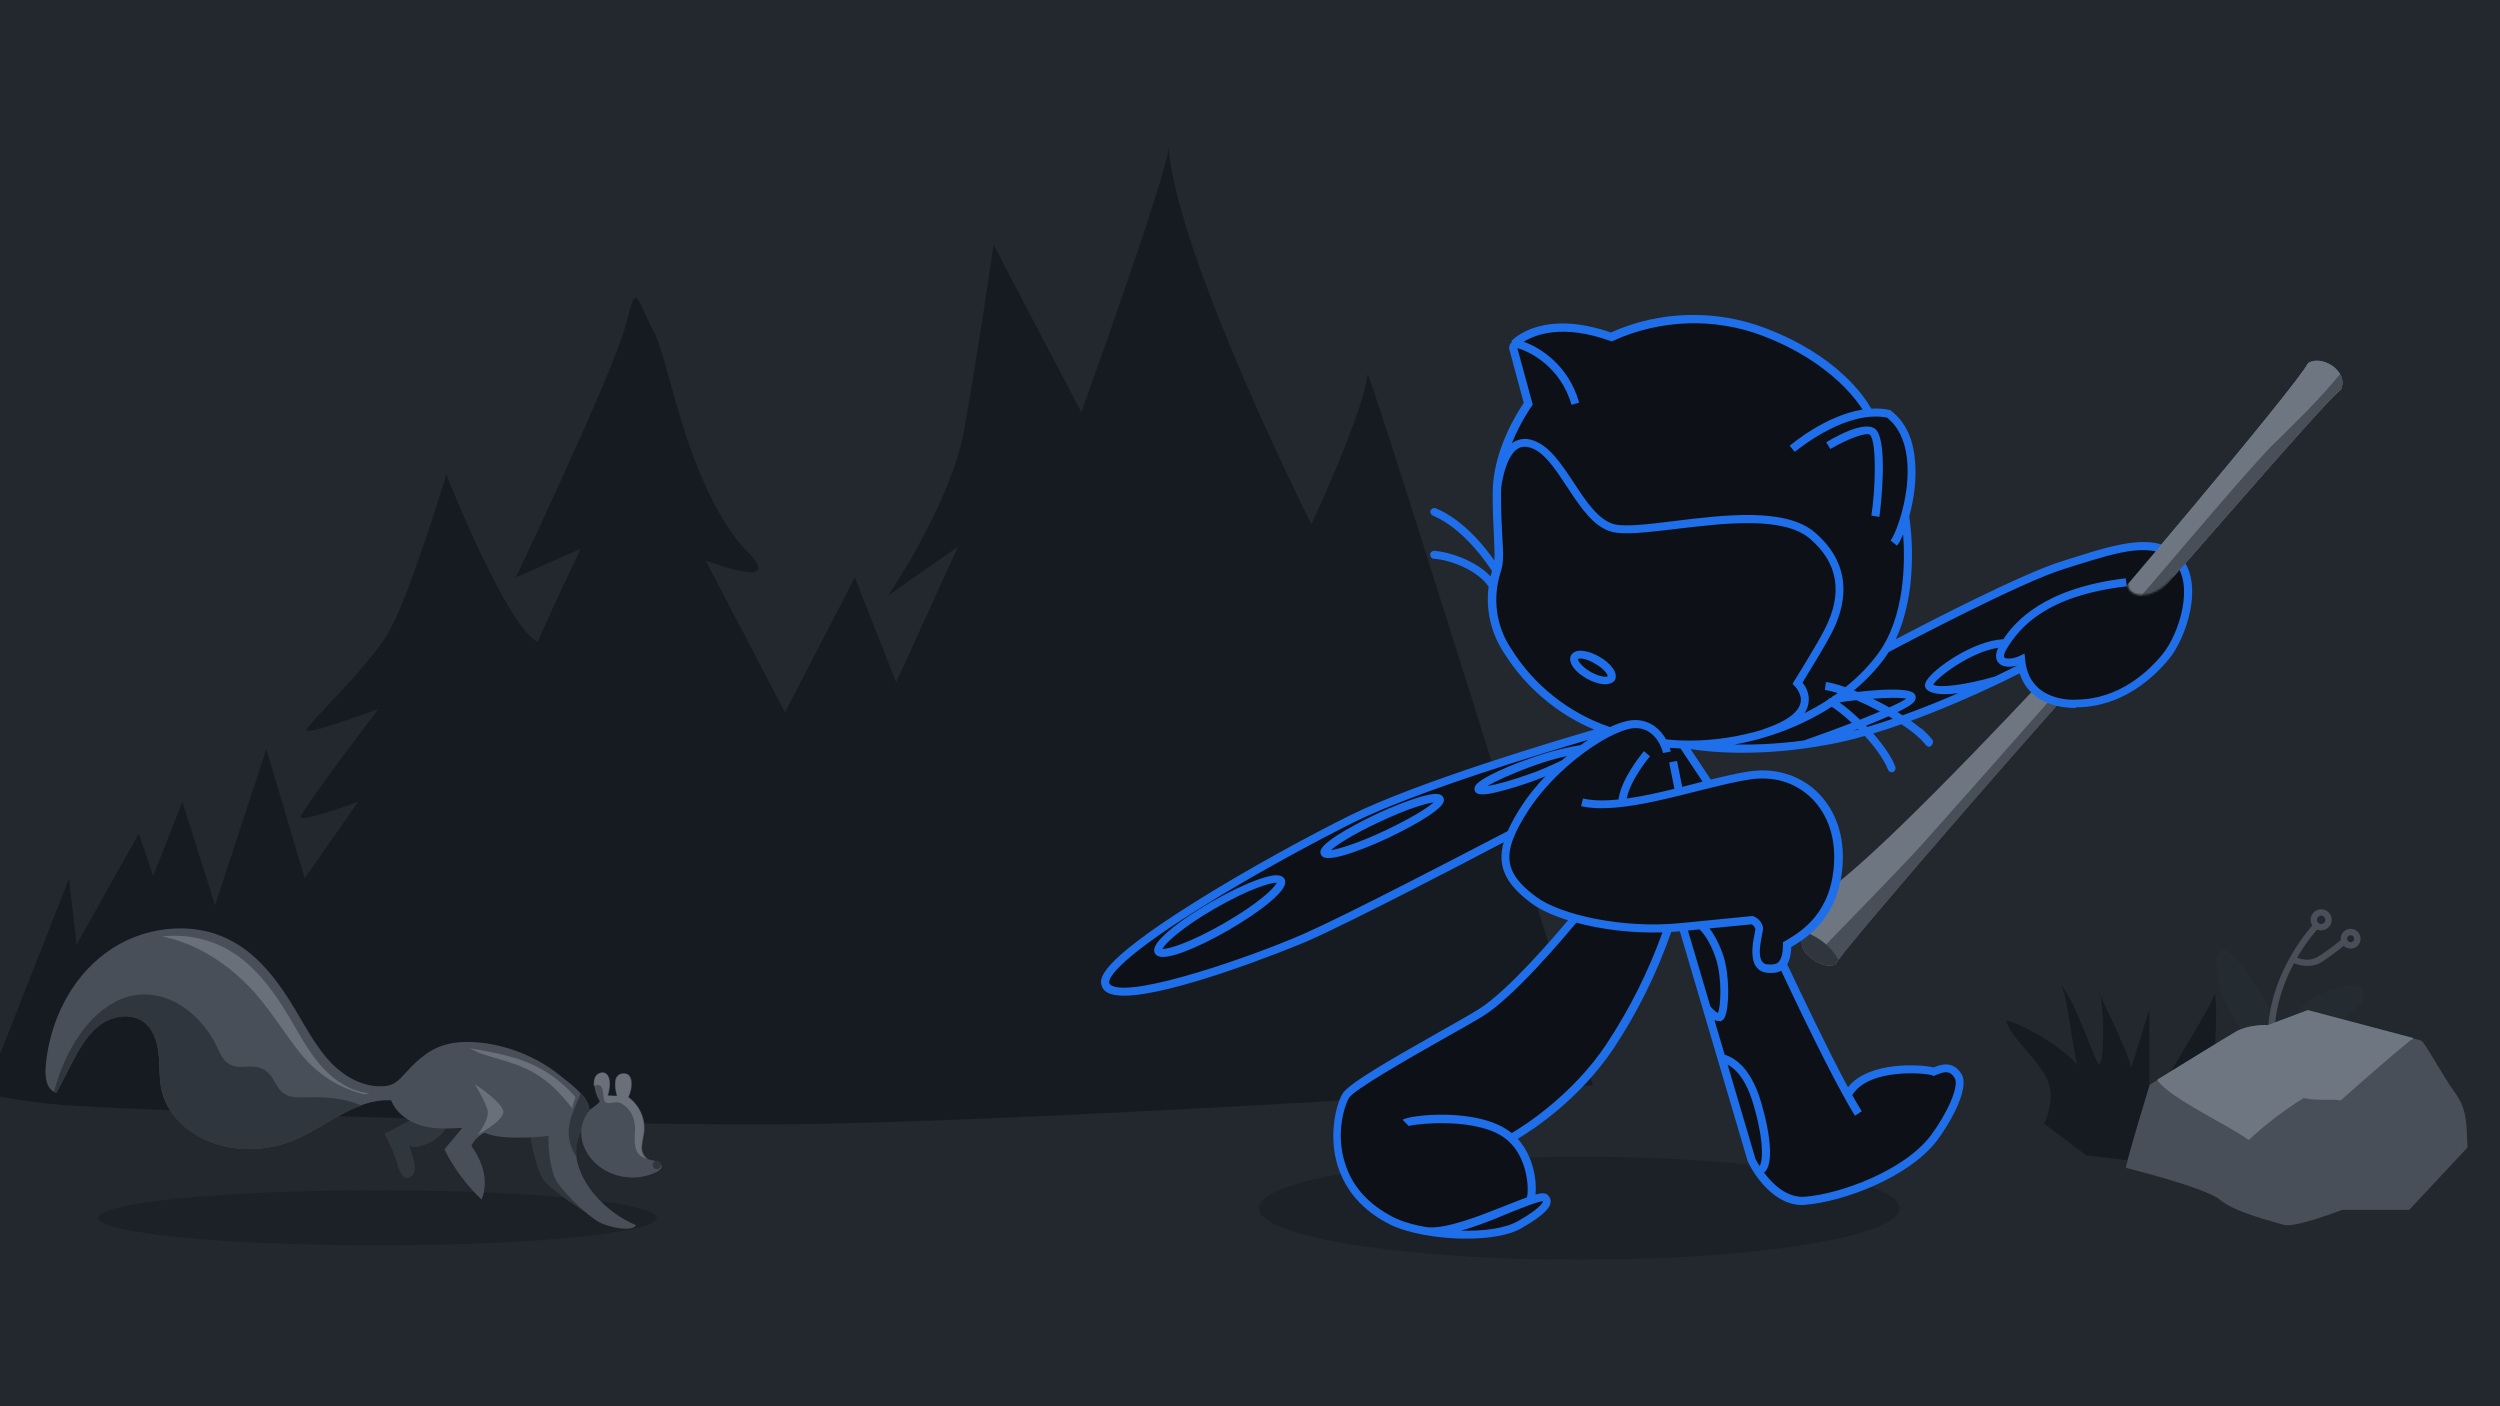 <svg width="1280" height="720" viewBox="0 0 1280 720" fill="none" xmlns="http://www.w3.org/2000/svg">
  <g clip-path="url(#clip0)">
    <rect width="1280" height="720" fill="#22282D" />
    <g clip-path="url(#clip1)">
      <rect width="1296" height="569" transform="translate(-8 76)" fill="#22282D" />
      <path
        d="M1129.22 598.783C1129.22 598.783 1136.93 520.122 1133.98 508.977C1132.17 515.368 1100.51 566.499 1100.51 566.499V516.68C1100.51 516.68 1093.46 539.621 1091.16 546.67C1088.87 536.015 1072.3 504.389 1074.76 507.995C1077.22 511.598 1077.71 544.867 1074.76 544.867C1072.47 544.209 1063.61 513.728 1054.75 503.732C1058.19 507.174 1060.66 533.067 1063.61 546.015C1062.46 541.261 1038.68 524.873 1027.19 522.576C1028.34 530.115 1045.4 544.209 1048.85 554.209C1052.29 564.206 1046.55 575.351 1046.55 575.351L1068.2 591.574L1129.22 598.783Z"
        fill="#161B22" />
      <path
        d="M-8 560.109L35.304 449.979L39.241 483.578L71.062 426.873L78.444 448.507L93.37 410.484L110.102 463.418L136.346 383.608L156.03 449.652L183.423 410.484C183.423 410.484 153.897 421.301 153.897 418.351C153.897 415.401 193.757 362.958 193.757 362.958C193.757 362.958 157.014 376.725 157.014 373.775C157.014 370.989 188.18 342.145 198.842 323.955C209.504 305.763 228.531 242.997 228.531 242.997C228.531 242.997 259.041 320.349 275.28 328.707C280.529 316.252 297.259 281.017 297.259 281.017L264.126 295.603C264.126 295.603 313.991 190.554 320.224 166.955C326.293 143.192 324.817 151.386 335.807 172.035C343.352 189.571 352.373 247.094 380.095 279.87C406.339 304.452 361.232 286.917 361.232 286.917L401.91 364.761L437.671 295.603L458.831 349.356L490.487 279.87L454.729 304.944C454.729 304.944 486.552 258.074 493.438 221.2C500.164 184.163 508.695 125.329 508.695 125.329L553.638 211.039C553.638 211.039 596.616 92.061 598.254 76C603.338 132.867 671.41 268.398 671.41 268.398C671.41 268.398 697.822 212.187 700.278 191.373C708.482 212.022 815.594 555.685 815.594 555.685C815.594 555.685 513.451 575.351 395.679 575.678C277.904 576.005 59.908 568.139 31.203 565.681C13.488 564.206 -8 560.109 -8 560.109Z"
        fill="#161B22" />
      <g opacity="0.5">
        <path opacity="0.5"
          d="M1136.27 503.735C1134.96 499.638 1134.47 495.214 1135.13 490.79C1135.62 488.82 1136.93 486.526 1138.9 486.526C1139.88 486.694 1140.7 487.021 1141.52 487.675C1143.17 489.147 1144.8 490.627 1146.11 492.426C1156.78 505.044 1164.65 519.795 1169.74 535.528C1169.08 527.661 1173.34 520.126 1179.25 514.877C1185.15 509.635 1192.7 506.847 1200.41 504.88C1203.2 504.062 1206.64 503.735 1208.77 505.702C1210.08 507.178 1210.58 509.308 1209.92 511.274C1209.26 513.077 1208.12 514.713 1206.64 516.025C1203.2 518.974 1199.26 521.435 1195.33 523.398C1186.79 528.156 1178.76 533.725 1171.21 539.952C1170.56 540.61 1169.74 541.101 1168.91 541.264C1168.42 541.264 1167.76 541.264 1167.27 541.101C1150.87 537.331 1140.37 518.483 1136.27 503.735Z"
          fill="#30363D" />
      </g>
      <path
        d="M1088.54 597.969C1088.05 596.333 1100.67 555.361 1100.67 555.361C1100.67 555.361 1138.24 532.256 1144.97 528.319C1151.69 524.386 1161.04 525.044 1161.04 525.044L1181.55 517.341C1181.55 517.341 1237.97 532.256 1239.61 532.747C1241.25 533.238 1251.26 551.592 1255.69 557.655C1260.11 563.718 1262.25 567.652 1262.9 577.485L1263.39 587.481L1233.54 619.438H1199.26C1199.26 619.438 1174.98 628.776 1169.41 627.141C1163.83 625.505 1143.98 620.586 1136.76 614.359C1129.55 608.132 1088.54 597.969 1088.54 597.969Z"
        fill="#484F58" />
      <path
        d="M1161.37 532.249C1161.21 531.1 1158.58 502.746 1185.48 471.939L1187.94 474.072C1174.33 489.475 1168.75 504.389 1166.45 514.219C1163.99 524.873 1164.65 531.755 1164.65 531.918L1161.37 532.249Z"
        fill="#484F58" />
      <path
        d="M1188.43 476.359C1185.48 476.359 1183.02 473.905 1183.02 470.954C1183.02 468.005 1185.48 465.548 1188.43 465.548C1191.39 465.548 1193.85 468.005 1193.85 470.954C1193.85 473.905 1191.39 476.359 1188.43 476.359ZM1188.43 468.823C1187.29 468.823 1186.3 469.808 1186.3 470.954C1186.3 472.099 1187.29 473.08 1188.43 473.08C1189.58 473.08 1190.57 472.099 1190.57 470.954C1190.57 469.808 1189.58 468.823 1188.43 468.823Z"
        fill="#484F58" />
      <path
        d="M1203.52 485.705C1200.73 485.705 1198.44 483.411 1198.44 480.627C1198.44 477.842 1200.73 475.548 1203.52 475.548C1206.31 475.548 1208.61 477.842 1208.61 480.627C1208.61 483.411 1206.31 485.705 1203.52 485.705ZM1203.52 478.824C1202.54 478.824 1201.72 479.641 1201.72 480.627C1201.72 481.608 1202.54 482.43 1203.52 482.43C1204.51 482.43 1205.33 481.608 1205.33 480.627C1205.33 479.641 1204.51 478.824 1203.52 478.824Z"
        fill="#484F58" />
      <path
        d="M1181.38 494.56C1176.79 494.56 1173.18 492.593 1173.02 492.43L1174.65 489.642C1174.98 489.805 1181.38 493.411 1187.12 489.642C1191.55 486.857 1195.81 483.578 1199.75 480.303L1201.88 482.76C1197.78 486.203 1193.35 489.478 1188.92 492.43C1186.47 494.066 1183.84 494.56 1181.38 494.56Z"
        fill="#484F58" />
      <path
        d="M1151.36 583.712C1159.89 575.682 1169.41 568.47 1179.41 562.243C1186.47 563.718 1193.03 562.573 1198.44 563.391C1209.92 553.227 1223.37 541.431 1235.18 531.758C1221.73 528.156 1181.38 517.501 1181.38 517.501L1160.88 525.208C1160.88 525.208 1151.52 524.713 1144.8 528.483C1139.55 531.595 1114.46 547 1104.61 553.064C1111.01 562.41 1141.52 576.336 1151.36 583.712Z"
        fill="#6E7681" />
      <path
        d="M1105.1 553.387L1104.61 552.733C1113.97 547 1139.39 531.264 1144.8 528.152C1151.2 524.55 1159.89 524.713 1161.04 524.877L1181.55 517.174H1181.71C1182.04 517.338 1222.06 527.825 1235.51 531.428L1235.34 532.249C1222.39 528.81 1184.33 518.646 1181.71 517.992L1161.37 525.695H1161.21C1161.04 525.695 1151.86 525.204 1145.46 528.974C1139.88 531.922 1114.46 547.655 1105.1 553.387Z"
        fill="#6E7681" />
      <path
        d="M193.265 637.628C272.26 637.628 336.299 631.316 336.299 623.531C336.299 615.75 272.26 609.438 193.265 609.438C114.269 609.438 50.231 615.75 50.231 623.531C50.231 631.316 114.269 637.628 193.265 637.628Z"
        fill="#161B22" fill-opacity="0.5" />
      <path
        d="M271.015 578.463C271.015 578.463 273.803 599.768 279.38 605.504C284.957 611.237 307.757 627.137 308.905 624.185C297.752 610.255 285.942 575.842 285.942 575.842L271.015 578.463Z"
        fill="#30363D" />
      <path
        d="M197.859 579.938C197.531 580.102 197.367 580.266 197.203 580.429C196.875 580.756 197.203 581.414 197.367 581.741C199.991 586.165 201.96 591.08 203.436 596.002C204.42 599.604 206.388 604.523 209.669 602.88C215.41 599.772 210.653 592.232 209.669 585.838C210.325 589.771 223.12 585.184 227.22 579.284C232.469 571.745 219.839 570.6 215.246 571.745C209.341 573.217 203.436 577.317 197.859 579.938Z"
        fill="#30363D" />
      <path
        d="M246.574 533.889C238.865 533.071 230.991 533.234 223.938 536.346C217.212 539.298 211.799 544.703 206.879 550.112C205.402 551.915 203.762 553.391 201.794 554.703C199.825 555.685 197.693 556.176 195.561 556.176C185.227 556.503 175.549 550.77 168.66 543.231C161.77 535.692 156.85 526.513 151.601 517.665C143.235 503.572 133.065 489.475 118.631 481.772C98.619 470.957 72.374 474.236 54.003 488.002C35.631 501.601 24.97 524.223 23.329 546.837C23.001 551.915 23.985 558.309 28.907 559.454L36.452 544.867C40.224 537.658 44.161 530.283 50.558 525.204C56.955 520.122 66.469 518.319 73.194 522.907C78.443 526.513 80.576 533.234 81.232 539.625C81.888 546.015 81.395 552.406 82.872 558.636C86.481 573.711 101.244 584.202 116.334 587.151C127.324 589.281 138.806 588.299 149.304 584.202C166.691 577.317 181.782 562.243 200.317 563.388C202.778 569.942 209.175 574.369 215.9 576.336C222.625 578.299 229.843 577.808 236.732 577.481L227.547 588.463C232.303 598.129 238.865 606.817 246.574 614.192C250.347 604.686 247.23 595.017 241.325 586.656C242.801 583.712 245.262 581.251 248.214 579.942C255.103 583.544 273.147 582.559 280.856 581.578C280.528 587.151 281.676 599.935 285.285 605.341C288.893 610.75 300.376 622.386 306.937 625.828C311.037 628.118 323.668 631.07 325.636 627.301C310.053 620.746 294.635 604.85 294.799 587.972C294.799 579.775 302.016 574.369 301.524 567.484C301.196 561.421 291.354 554.376 287.089 550.934C275.607 541.591 261.5 535.692 246.574 533.889Z"
        fill="#484F58" />
      <path
        d="M160.294 561.752C154.225 561.752 147.828 563.06 143.399 558.146C141.923 556.176 140.61 554.049 139.462 551.915C135.854 546.346 131.425 545.688 125.028 546.182C117.318 546.673 114.53 543.722 111.413 536.677C102.556 517.011 80.248 501.605 58.76 513.077C42.357 521.925 32.351 541.264 27.758 558.636C27.758 558.8 27.594 558.964 27.594 559.127C27.922 559.291 28.25 559.454 28.742 559.618L36.452 545.034C40.224 537.822 44.161 530.446 50.558 525.368C56.956 520.289 66.469 518.483 73.194 523.07C78.443 526.676 80.576 533.398 81.232 539.788C81.888 546.182 81.396 552.569 82.872 558.8C86.481 573.875 101.244 584.366 116.334 587.318C127.324 589.444 138.806 588.463 149.304 584.366C161.606 579.448 172.924 570.436 185.063 566.012C177.517 562.733 169.316 561.752 160.294 561.752Z"
        fill="#30363D" />
      <g opacity="0.6">
        <path opacity="0.8"
          d="M243.129 555.194C243.457 555.194 257.892 564.863 257.728 569.451C257.564 574.039 244.605 580.923 244.605 580.923C244.605 580.923 251.002 572.893 249.526 567.979C248.05 563.06 243.129 555.194 243.129 555.194Z"
          fill="#8B949E" />
      </g>
      <path
        d="M297.259 559.454C295.782 564.373 292.994 568.96 291.846 574.206C290.206 580.596 291.518 587.481 295.454 592.723C295.126 591.251 295.126 589.608 295.126 588.136C295.126 579.942 302.344 574.533 301.851 567.652C301.523 564.863 299.719 562.079 297.259 559.454Z"
        fill="#30363D" />
      <path
        d="M307.102 549.458C310.875 547.982 313.992 551.915 311.367 560.927L316.124 561.09C315.304 558.636 314.975 556.012 315.304 553.391C315.468 551.097 317.436 549.458 319.733 549.621H319.896C322.521 549.785 323.341 551.915 323.505 554.536C323.505 556.993 323.013 559.454 321.865 561.748C327.606 565.849 330.722 572.89 329.902 579.938C329.41 582.396 328.918 584.857 328.754 587.314C328.59 589.935 329.902 592.232 332.035 593.541C333.347 594.032 334.823 594.195 336.136 594.523C337.448 594.85 338.924 596.002 338.76 597.474C338.596 598.619 337.448 599.274 336.463 599.935C328.426 603.868 319.076 603.868 311.203 599.935C304.314 596.493 298.737 589.935 297.752 582.396C297.097 577.317 298.572 572.399 301.853 568.466C303.002 567.157 306.61 565.351 307.102 563.715C304.97 561.09 302.017 551.424 307.102 549.458Z"
        fill="#484F58" />
      <path
        d="M336.298 598.619C337.475 598.619 338.43 597.663 338.43 596.489C338.43 595.312 337.475 594.359 336.298 594.359C335.12 594.359 334.166 595.312 334.166 596.489C334.166 597.663 335.12 598.619 336.298 598.619Z"
        fill="#30363D" />
      <g opacity="0.6">
        <path opacity="0.8"
          d="M130.442 508.319C139.135 518.152 145.86 529.461 154.062 539.621C162.263 549.781 173.582 557.154 186.376 560.269C187.36 560.105 188.18 559.942 189.164 559.778C180.143 558.96 171.777 553.715 165.544 546.997C158.491 539.458 153.734 530.279 148.485 521.431C140.119 507.338 129.95 493.241 115.515 485.538C105.509 480.296 94.191 478.166 82.873 479.474C101.244 482.917 118.468 494.72 130.442 508.319Z"
          fill="#8B949E" />
      </g>
      <g opacity="0.6">
        <path opacity="0.8"
          d="M273.147 549.127C281.184 553.718 287.417 560.269 292.994 567.481C293.322 565.514 293.979 563.548 294.634 561.748C290.534 556.993 285.613 552.73 280.364 549.291C268.226 541.424 254.283 539.13 240.341 536.673L245.097 538.967C254.447 542.409 264.453 544.045 273.147 549.127Z"
          fill="#8B949E" />
      </g>
      <g opacity="0.6">
        <path opacity="0.8"
          d="M305.626 555.521C310.383 555.194 307.759 563.551 310.383 564.533C312.516 565.354 315.14 563.715 317.601 564.696C320.225 566.012 322.194 567.975 323.506 570.6C325.31 574.206 325.31 577.481 324.982 581.414C324.818 586.493 325.146 591.742 331.051 593.214C329.247 591.742 328.262 589.608 328.426 587.318C328.591 584.857 329.083 582.396 329.575 579.942C330.395 572.893 327.278 565.849 321.537 561.752C322.685 559.454 323.177 556.993 323.177 554.54C323.013 551.915 322.193 549.785 319.569 549.621C317.272 549.294 315.304 550.934 314.976 553.227V553.391C314.648 556.012 314.976 558.636 315.796 561.094L311.039 560.927C313.664 551.752 310.547 547.818 306.775 549.458C304.314 550.443 303.822 553.06 303.986 556.012C304.642 555.848 305.134 555.685 305.626 555.521Z"
          fill="#8B949E" />
      </g>
      <path
        d="M939.6 493.902C938.945 491.117 1069.02 341.655 1080.17 331.494C1091.33 321.334 1191.22 203.666 1198.44 199.569C1202.87 189.736 1188.27 181.378 1181.71 185.967C1175.64 197.93 1070.33 322.153 1060.82 332.314C1051.31 342.474 975.034 424.908 941.733 451.291C934.516 471.288 927.79 474.73 922.706 480.463C921.884 483.578 922.87 487.839 928.94 491.772C935.007 495.705 939.6 493.902 939.6 493.902Z"
        fill="#6E7681" />
      <path
        d="M1163.66 227.754C1154.15 237.096 1118.39 279.213 1109.04 290.194C1089.03 313.957 1006.19 407.698 985.035 431.297C975.198 442.44 937.631 480.79 927.79 490.95C928.118 491.278 928.613 491.605 929.104 491.768C935.171 495.869 939.764 493.899 939.764 493.899C939.109 491.114 1069.18 341.653 1080.34 331.492C1091.49 321.331 1191.39 203.663 1198.6 199.566C1199.75 196.944 1199.59 193.994 1198.11 191.536C1187.61 204.483 1175.48 216.119 1163.66 227.754Z"
        fill="#484F58" />
      <path
        d="M925.33 477.671C924.344 478.493 923.525 479.478 922.706 480.459C921.884 483.575 922.87 487.835 928.94 491.768C935.007 495.701 939.6 493.898 939.6 493.898C939.928 492.913 940.583 492.095 941.238 491.277C937.631 485.047 932.052 480.296 925.33 477.671Z"
        fill="#30363D" />
      <path
        d="M684.402 576.13L689.86 559.042L720.056 540.869L762.262 516.513L782.635 496.16L805.92 470.349L787.73 463.08L770.629 445.633L772.085 428.549L663.666 483.436L605.816 501.975L573.801 508.518L564.707 501.402L583.624 483.073L621.824 457.991L673.126 427.821L734.975 400.559L795.004 382.384L822.291 374.388L790.639 358.03L769.539 332.949L763.718 304.233L767.353 286.785L766.264 257.705L771.722 228.262L782.998 208.633L776.087 178.826L778.27 173.011L800.825 167.922L825.567 172.647L838.665 166.104L881.23 163.194L920.16 176.283L945.991 197.365L955.815 210.813L967.457 211.904L977.28 224.989L978.737 244.254L975.824 264.246L978.007 279.877L976.187 307.866L965.638 331.13L989.649 322.042L1025.67 303.14L1059.51 287.51L1100.62 279.15L1118.44 289.691L1121.72 299.871L1114.81 328.949L1092.61 351.849L1069.69 360.573L1052.59 359.846L1039.13 352.213L1035.86 342.402L1016.57 352.213L974.005 368.933L931.077 380.203L900.514 384.565L863.767 382.383L874.683 400.922L897.968 396.196L920.16 399.47L935.805 414.007L941.626 445.633L931.803 472.895L916.158 481.619L913.249 496.519L946.354 560.496L957.271 551.41L984.195 547.047L999.109 546.684L1003.11 558.316L991.106 582.67L971.459 598.299L945.628 610.657L918.341 615.021L907.791 608.84L896.875 593.939L861.584 476.167L853.58 476.53L845.939 499.069L828.112 532.509L805.92 559.771L777.543 580.852L775.724 584.487L782.998 597.574L784.454 612.115L791.002 613.933L790.275 618.293L776.45 628.108L758.26 633.197L724.058 629.562L700.047 617.204L685.858 595.031L684.402 576.13Z"
        fill="#0D1117" />
      <path
        d="M808.541 645C899.132 645 972.57 633.19 972.57 618.616C972.57 604.043 899.132 592.232 808.541 592.232C717.949 592.232 644.511 604.043 644.511 618.616C644.511 633.19 717.949 645 808.541 645Z"
        fill="#161B22" fill-opacity="0.5" />
      <path
        d="M1051.12 359.883C1047.87 358.803 1042.56 354.934 1040.31 353.135L1037.6 349.086C1052.91 326.591 1079.2 293.836 1086.24 297.351C1091.64 300.05 1099.75 303.903 1113.26 296.001C1116.35 298.404 1120.8 302.854 1120.01 309.944C1117.31 334.239 1101.1 343.687 1088.94 353.135C1076.78 362.583 1055.17 361.233 1051.12 359.883Z"
        fill="#0D1117" />
      <path
        d="M717.432 457.483L771.993 431.007L792.234 400.152L808.338 384.856L825.232 376.416L789.068 384.856L713.306 410.175L657.414 438.396L595.309 476.11L568.909 498.529L566.534 505.912L577.621 509.607L601.294 504.208L657.414 485.52L717.432 457.483Z"
        fill="#0D1117" />
      <path
        d="M766.495 632.069H740.874L721.559 628.919L703.817 620.252L688.839 600.561L685.292 574.568L691.203 559.995L718.009 543.451L756.644 521.399L774.382 506.825L798.429 480.829L839.032 514.703L818.531 546.602L800.793 564.326L774.382 584.017L782.264 598.591L784.629 614.345H787.392L793.697 616.315L782.264 626.554L766.495 632.069Z"
        fill="#0D1117" />
      <path d="M888.807 564.28L883.99 551.36L939.529 548.064L947.134 562.762L888.807 564.28Z" fill="#0D1117" />
      <path d="M929.004 593.242L896.686 596.959L912.416 613.819L926.146 616.105L959.895 606.674L929.004 593.242Z"
        fill="#0D1117" />
      <path d="M952.29 553.131L966.731 548.064H979.328H998.38L1002.99 553.131V562.186L946.144 560.343L952.29 553.131Z"
        fill="#0D1117" />
      <path fill-rule="evenodd" clip-rule="evenodd"
        d="M953.625 209.699C951.937 207.047 949.032 203.018 944.521 198.422C937.14 190.884 923.853 180.067 902.365 171.873C877.759 162.532 849.877 163.515 825.926 174.495L825.107 174.823L824.288 174.495C799.896 165.775 785.967 171.334 780.142 174.99C788.129 177.757 802.933 186.591 808.541 206.125L804.603 207.272C799.027 187.606 782.788 179.74 776.881 178.265L784.757 207.108L784.262 207.928C784.166 208.026 778.551 215.863 774.058 226.986C774.232 226.855 774.407 226.73 774.588 226.61C777.54 224.643 781.147 224.152 784.921 225.463C793.281 228.248 799.348 237.419 805.746 247.084L805.753 247.096C811.987 256.601 818.382 266.27 826.418 268.4C832.022 269.839 843.241 268.471 856.268 266.882L857.258 266.761L857.543 266.726C882.918 263.618 914.396 259.764 929.268 272.661C940.256 282.003 950.755 298.555 937.963 323.793C935.104 329.502 927.894 341.302 924.234 347.285C923.692 348.171 923.23 348.93 922.87 349.522C924.511 351.489 926.972 355.586 925.822 360.666C925.487 362.219 924.857 363.706 923.924 365.125C928.068 363.055 932.059 360.78 935.855 358.317C936.154 357.768 936.716 357.434 937.329 357.349C937.656 357.128 937.984 356.906 938.312 356.683L938.126 356.405C938.262 356.324 938.621 356.216 939.17 356.089C939.754 355.681 940.33 355.267 940.907 354.849C938.34 354.036 936.097 353.494 934.352 353.291L934.844 349.195C937.414 349.503 940.882 350.439 944.849 351.842C951.311 346.671 956.979 340.891 961.579 334.609C975.376 315.838 975.461 287.768 974.407 273.556C973.257 276.272 972.15 278.297 971.26 279.38L967.977 276.758C970.932 272.989 978.473 252.668 976.344 234.477C975.198 225.299 971.915 218.416 966.172 213.827C946.041 209.835 922.453 228.572 919.288 231.087L919.285 231.088C919.075 231.257 918.953 231.352 918.932 231.363L916.312 228.249C917.234 227.457 934.634 212.752 953.625 209.699ZM941.79 359.623C943.727 359.269 946.853 358.856 950.47 358.476C954.373 360.153 958.51 362.141 962.555 364.303C959.471 365.616 956.014 367.026 952.318 368.487C948.655 364.966 944.973 361.88 941.79 359.623ZM948.153 370.115C944.436 366.659 940.783 363.744 937.82 361.866C923.219 371.269 905.922 378.002 888.063 381.196C897.69 381.387 909.864 380.974 923.877 379.091L923.853 379.021C932.067 376.167 940.494 373.076 948.153 370.115ZM948.705 374.259C949.584 373.913 950.467 373.563 951.353 373.209C951.442 373.297 951.528 373.385 951.617 373.474C950.641 373.743 949.669 374.006 948.705 374.259ZM955.427 371.584C960.084 369.708 963.865 368.107 966.934 366.734C967.667 367.156 968.39 367.583 969.109 368.013C964.762 369.509 960.379 370.923 956.028 372.21C955.829 372.001 955.63 371.792 955.427 371.584ZM971.506 364.612C972.396 365.15 973.275 365.694 974.14 366.243C984.191 362.624 993.933 358.66 1002.56 354.928C999.857 355.281 997.596 355.422 995.699 355.422C988.809 355.422 986.513 353.455 985.858 352.145C985.366 351.161 985.53 349.85 986.349 348.539C989.863 342.48 1010.14 328.046 1025.73 327.267C1031.53 318.462 1046.36 301.036 1088.38 296.096L1088.87 300.193C1048.03 304.946 1034.25 320.843 1027.36 332.315C1025.88 334.773 1025.88 336.248 1026.21 336.576C1027.03 337.559 1030.64 337.395 1033.92 335.92L1036.54 334.609L1036.87 337.559C1038.68 359.519 1061.8 358.372 1062.78 358.208C1084.93 358.208 1100.18 343.622 1107.24 334.937C1115.44 324.94 1123.97 299.374 1113.14 287.738C1103.17 276.799 1084.57 282.615 1063.19 289.303L1062.95 289.377C1060.98 290.033 1058.85 290.688 1056.72 291.343L1056.72 291.344C1034.44 298.252 975.023 329.607 967.055 333.816C966.364 334.922 965.634 336.007 964.862 337.067C960.493 343.005 955.213 348.511 949.235 353.5C949.854 353.748 950.478 354.005 951.111 354.27C962.053 352.997 976.394 352.145 979.627 354.767C980.773 355.586 981.101 357.061 980.61 358.208C980.286 359.178 979.68 360.645 971.506 364.612ZM967.358 362.204C971.473 360.347 974.521 358.792 976.017 357.716C973.069 357.037 965.951 357.227 958.791 357.741C961.654 359.127 964.541 360.628 967.358 362.204ZM973.535 370.8C968.753 372.487 963.908 374.088 959.087 375.543C964.114 381.246 968.422 387.346 970.437 392.624C970.769 393.607 970.274 394.918 969.291 395.246C969.127 395.409 968.8 395.409 968.632 395.409C967.813 395.409 966.994 394.918 966.667 394.098C964.637 388.845 960.03 382.561 954.782 376.804C948.541 378.575 942.381 380.068 936.481 381.152C919.096 384.429 904.007 385.413 892.033 385.413C878.738 385.413 869.474 384.167 865.554 383.507L875.94 399.143C883.203 397.327 890.036 395.765 895.971 394.918C908.272 393.115 920.41 396.556 929.268 404.423C938.782 412.945 943.866 425.564 943.538 440.149C942.719 468.99 925.494 479.972 917.13 484.887C917.006 487.86 916.6 491.114 915.062 493.731C915.372 494.379 915.852 495.392 916.486 496.722C921.453 507.21 935.591 537.054 946.169 556.67C956.826 543.113 983.746 544.959 989.959 546.51C990.041 546.51 990.123 546.467 990.205 546.428C990.287 546.385 990.369 546.346 990.451 546.346C993.402 545.201 999.797 542.74 1004.23 549.788C1009.15 557.655 996.685 577.481 991.928 583.712C977.327 603.047 943.374 615.341 924.511 616.817C924.016 616.98 923.525 616.98 922.87 616.98C905.481 616.98 895.316 595.838 894.988 594.853L894.821 594.526L879.4 542.285C879.344 542.171 879.29 542.054 879.24 541.922L879.29 541.908L860.074 476.821C858.608 476.956 857.133 477.07 855.667 477.163C848.325 498.33 838.309 518.536 825.926 537.171C808.38 563.121 784.782 578.495 777.088 583.086C785.437 592.275 786.911 605.255 786.167 611.61C789.396 610.711 791.155 610.753 792.301 611.735C793.448 612.72 793.943 613.865 793.943 615.341C793.775 617.635 791.974 621.404 779.345 628.613C772.947 632.546 762.12 634.189 750.637 634.189C736.039 634.189 720.619 631.401 711.437 626.813C697.822 619.928 688.963 609.768 684.865 596.823C680.272 581.741 683.712 566.83 687.158 560.276C689.949 555.194 709.464 543.885 736.694 528.483C744.57 524.059 752.115 519.799 756.871 516.847C771.601 507.825 795.63 479.748 802.83 471.174C794.997 468.727 788.563 465.754 784.262 462.6C771.06 452.82 766.385 443.748 769.864 431.28C751.431 440.96 692.175 471.818 669.609 481.775C658.126 486.693 600.226 509.798 575.456 509.798C572.174 509.798 569.386 509.308 567.581 508.49C565.12 507.341 564.302 505.702 563.974 504.393C563.155 501.441 561.183 493.575 611.378 462.109C637.949 445.395 670.591 427.694 691.096 417.534C725.921 400.278 797.635 378.928 816.213 373.567C797.112 365.533 780.798 351.632 769.831 333.953C763.319 323.934 760.631 312.055 762.18 300.368C756.537 291.934 742.388 286.588 734.234 286.1C733.088 286.1 732.269 285.116 732.269 283.969C732.269 282.822 733.252 282.002 734.398 282.002C742.11 282.584 755.632 287.035 763.166 295.126C763.394 294.213 763.643 293.304 763.921 292.397L763.907 292.38C762.269 289.856 749.868 270.731 733.579 263.976C732.596 263.484 732.105 262.337 732.433 261.353C732.924 260.37 734.07 259.878 735.057 260.206C749.355 266.096 760.393 280.228 765.089 286.919C765.31 284.153 765.171 280.831 764.986 276.479C764.961 275.881 764.936 275.265 764.911 274.628C764.583 268.892 764.252 261.845 764.252 252.34L764.256 252.012H764.252L764.256 251.953C764.409 230.467 777.23 210.524 780.164 206.289L772.783 178.92C772.616 178.429 772.616 177.773 772.783 177.282C772.929 176.398 773.474 175.647 774.179 175.028L773.766 174.659L773.812 174.614C774.93 173.473 789.944 158.15 824.78 170.235C849.55 159.09 878.254 158.271 903.679 167.94C940.248 181.747 954.373 202.674 958.068 209.211C961.219 209.031 964.381 209.221 967.486 209.894L967.977 210.058L968.305 210.386C975.034 215.63 979.132 223.497 980.282 233.985C981.617 244.504 979.951 255.654 977.537 264.374L977.59 264.758C977.982 267.561 979.371 277.456 978.801 290.033C978.416 300.731 976.508 314.774 970.605 327.3C987.958 318.193 1035.48 293.651 1055.57 287.411C1056.64 287.083 1057.66 286.756 1058.68 286.429L1058.69 286.427L1058.69 286.426C1059.72 286.099 1060.74 285.771 1061.8 285.444L1062.13 285.341C1083.99 278.496 1104.51 272.07 1116.26 284.788C1129.06 298.719 1119.21 326.907 1110.52 337.395C1102.97 346.572 1086.74 362.141 1062.95 362.141C1062.95 362.469 1062.62 362.469 1061.97 362.469C1057.54 362.469 1039.37 361.477 1034.07 344.743C1026.69 348.491 1003.81 359.722 978.363 369.063C980.065 370.26 981.663 371.466 983.123 372.667C983.33 372.734 983.533 372.83 983.725 372.957C985.858 374.76 987.663 376.563 989.301 378.693C989.959 379.513 989.796 380.824 988.973 381.643C988.646 382.135 988.154 382.299 987.663 382.299C987.004 382.299 986.513 381.971 986.021 381.479C985.851 381.251 985.676 381.027 985.502 380.807C982.938 377.639 978.637 374.173 973.535 370.8ZM884.528 545.066L898.755 593.217C898.954 593.651 899.681 595.084 900.877 596.991C902.44 595.056 903.498 585.212 897.772 565.518C893.767 551.887 888.234 547.036 884.528 545.066ZM903.22 600.415C903.327 600.316 903.426 600.209 903.515 600.099C907.781 596.166 906.958 582.399 901.71 564.373C895.896 544.682 886.418 541.204 883.153 540.005L883.014 539.955L877.788 522.281C878.468 522.572 879.176 522.747 879.895 522.747C880.387 522.747 880.714 522.747 880.878 522.91C881.861 522.583 882.519 521.925 883.011 520.944C885.471 516.193 885.635 499.311 882.356 489.314C880.397 483.45 877.699 478.486 875.224 475.349L896.79 473.251C897.772 473.745 898.428 474.567 898.755 475.712C898.755 476.039 898.591 477.02 898.427 477.682C897.445 482.433 895.971 490.3 899.086 494.887C900.4 496.69 902.038 497.672 904.334 497.999C905.317 498.162 906.139 498.162 906.958 498.162C908.995 498.162 910.679 497.729 911.954 496.982C917.095 507.942 939.002 554.309 949.773 571.258L953.216 568.96C951.788 566.702 950.15 563.893 948.37 560.688C956.893 546.723 986.054 549.308 989.464 550.606L990.123 550.934L990.778 550.606C990.942 550.525 991.149 550.443 991.351 550.361H991.355C991.558 550.279 991.764 550.197 991.928 550.116C995.699 548.64 998.323 547.982 1000.79 551.915C1003.41 556.179 996.521 570.767 988.645 581.251C975.034 599.441 941.897 611.404 924.18 612.72C914.919 613.438 907.596 606.287 903.22 600.415ZM1032.88 340.737C1030.75 341.826 1026.71 343.852 1021.29 346.424L1021.29 346.408C1006.69 350.669 992.42 352.472 989.792 350.505C991.896 346.757 1008.82 333.82 1023.12 331.643C1021.17 335.663 1022.08 338.039 1023.26 339.361C1025.19 341.612 1029.17 341.813 1032.88 340.737ZM902.529 373.449L902.568 373.567C890.434 377.206 877.691 379.185 865.13 379.185C861.036 379.185 856.941 379.022 853.014 378.532C850.408 373.927 845.769 369.246 838.395 368.696C834.503 368.407 829.64 369.756 824.335 372.262C803.271 365.143 785.302 350.816 773.602 331.987C765.894 320.351 764.088 306.093 768.35 292.819C769.977 288.276 769.675 283.09 769.191 274.876L769.176 274.628C768.849 268.892 768.514 262.009 768.514 252.504C768.514 251.674 768.539 250.845 768.582 250.018C769.308 244.074 771.605 233.45 776.881 229.888C778.85 228.577 780.983 228.413 783.607 229.232C790.471 231.305 796.25 240.051 801.843 248.523L802.31 249.226L802.823 250.006C809.377 259.918 816.007 269.938 825.435 272.333C831.659 273.928 843.169 272.574 856.631 270.99L857.749 270.858L858.255 270.798C882.772 267.858 913.121 264.219 926.64 275.775C941.074 288.066 943.702 303.635 934.352 321.99C930.578 329.529 918.768 348.539 918.605 348.703L917.786 350.178L918.932 351.325C918.932 351.325 922.87 355.258 921.887 359.847C921.065 363.452 917.13 368.696 902.529 373.449ZM860.434 383.211C858.586 383.15 856.76 383.044 854.937 382.881C855.157 383.551 855.328 384.183 855.453 384.757L851.515 385.576C851.512 385.563 851.504 385.542 851.497 385.513L851.472 385.417C851.063 383.928 848.193 373.416 838.231 372.794C832.666 372.366 822.095 377.207 810.997 385.383L811.004 385.413L810.944 385.422C808.067 387.543 805.155 389.888 802.288 392.423L802.31 392.46L802.164 392.535C794.961 398.92 788.032 406.502 782.624 414.747C779.377 419.767 776.92 424.16 775.275 428.106L775.407 428.35C775.382 428.365 775.279 428.42 775.108 428.514C769.849 441.465 773.477 449.588 786.726 459.325C798.7 468.173 830.519 475.712 860.865 472.597L897.281 468.99L897.772 469.154C900.4 470.139 902.202 472.433 902.693 475.057V475.385C902.693 476.039 902.529 476.857 902.202 478.336C902.145 478.649 902.08 478.987 902.013 479.35V479.353C901.29 483.166 900.104 489.421 902.202 492.263C902.693 493.084 903.515 493.575 904.662 493.738C907.286 494.066 909.255 493.738 910.401 492.757C912.538 490.79 912.865 486.694 912.865 483.578V482.433L914.012 481.775C921.887 477.184 938.454 467.518 939.109 439.986C939.437 426.711 934.844 415.239 926.313 407.537C918.277 400.326 907.617 397.376 896.298 399.015C889.352 400.026 881.138 402.057 872.433 404.208L872.426 404.209C871.261 404.498 870.086 404.788 868.904 405.078C848.236 410.323 824.944 416.223 809.523 412.781L810.506 408.848C815.662 410.018 821.885 410.039 828.678 409.344C829.917 399.17 839.816 386.9 841.457 384.863C841.571 384.724 841.646 384.633 841.674 384.593L844.793 387.215C844.64 387.366 834.66 399.272 832.912 408.832C840.684 407.755 849.044 405.906 857.308 403.876L854.609 390.385L858.629 389.581L861.292 402.882C863.578 402.306 865.846 401.723 868.082 401.145C869.307 400.83 870.521 400.517 871.728 400.209L860.434 383.211ZM799.793 389.216C800.612 388.495 801.43 387.782 802.256 387.082C796.086 388.453 790.019 390.228 784.098 392.46C773.274 396.393 765.402 400.162 761.464 402.456C765.894 401.801 774.424 399.506 785.248 395.573C788.321 394.498 796.008 391.121 799.793 389.216ZM809.317 381.482C800.312 382.972 791.322 385.369 782.788 388.526C775.243 391.148 768.35 394.098 763.27 396.721C756.38 400.326 754.247 402.456 755.066 404.751C755.394 406.062 756.708 406.717 759.004 406.717C760.809 406.717 763.102 406.39 766.385 405.57C771.797 404.259 779.014 402.128 786.562 399.343C787.694 398.911 789.375 398.232 791.262 397.444C786.519 402.415 782.339 407.558 779.181 412.453C776.077 417.219 773.659 421.537 771.939 425.511C770.75 426.128 768.892 427.095 766.492 428.345L766.399 428.394C746.479 438.769 689.789 468.304 667.804 478.009C640.573 489.969 581.196 510.453 569.386 504.72C568.378 504.29 568.125 503.731 567.969 503.376C567.947 503.326 567.926 503.283 567.908 503.244C567.581 501.932 568.236 493.902 613.51 465.552C640.082 448.837 672.56 431.3 692.901 421.139C725.191 405.142 789.72 385.674 813.109 378.791C811.848 379.649 810.581 380.547 809.317 381.482ZM870.264 475.829L870.702 475.786L870.709 475.875C870.539 475.875 870.385 475.858 870.264 475.829ZM864.233 476.416L870.09 475.847C871.201 476.704 875.374 481.185 878.418 490.463C881.861 500.623 881.042 515.702 879.568 518.65C878.785 518.337 877.118 516.989 875.687 515.172L864.233 476.416ZM851.18 477.373C835.233 477.885 819.695 475.826 807.099 472.415L807.081 472.436C801.623 478.969 775.325 510.428 759.004 520.453C754.084 523.401 746.536 527.661 738.663 532.085C720.455 542.413 693.065 557.982 690.605 562.242C687.486 568.142 684.203 581.741 688.636 595.511C692.242 607.307 700.446 616.49 713.075 623.044C717.504 625.337 723.574 627.14 730.296 628.286C739.977 629.598 758.021 622.386 771.142 617.144C775.517 615.416 778.989 614.05 781.773 613.047C782.795 609.868 782.678 593.481 772.124 584.039C757.854 571.258 723.41 575.518 720.619 576.663C720.619 576.663 720.783 576.499 721.114 576.336L718.162 573.384C720.573 570.973 757.288 566.506 774.001 580.141C780.061 576.581 804.781 561.016 822.32 534.874C834.236 516.858 843.906 497.643 851.18 477.373ZM783.771 616.817L783.746 616.738C780.452 617.912 776.465 619.509 772.947 620.91V620.913C765.239 624.189 756.38 627.795 748.017 630.089C759.659 630.419 770.978 628.94 777.54 625.01C789.019 618.453 790.009 615.504 790.009 615.01C789.022 615.01 786.968 615.611 784.422 616.5C784.226 616.628 784.013 616.735 783.771 616.817ZM962.238 264.631L958.14 263.976C960.269 250.373 960.924 226.446 957.477 222.677C956.003 221.038 946.326 224.48 937.144 229.888L935.007 226.446C953.216 215.63 958.795 218.252 960.433 219.891C966.667 226.282 963.057 258.895 962.238 264.631ZM812.315 347.392C815.43 349.195 819.037 350.342 821.828 350.342C823.961 350.342 825.762 349.686 826.749 348.375C828.881 344.606 824.452 339.362 818.873 336.248C816.089 334.609 813.297 333.626 810.841 333.298C806.739 332.642 805.094 334.445 804.439 335.428C803.784 336.412 803.293 338.706 805.753 341.984C807.23 343.95 809.523 345.753 812.315 347.392ZM814.28 343.95C809.523 341.164 807.722 338.05 807.885 337.395C808.541 336.903 811.987 336.903 816.744 339.853C821.664 342.639 823.306 345.589 823.138 346.245C822.647 346.736 819.204 346.736 814.28 343.95ZM591.364 488.166C592.023 489.314 593.333 489.969 595.466 489.969C597.763 489.969 601.045 489.151 605.311 487.675C612.033 485.218 620.232 481.281 628.763 476.366C637.294 471.451 644.839 466.37 650.251 461.782C656.812 456.209 659.109 452.607 657.631 449.982C656.157 447.358 651.892 447.521 643.692 450.473C636.967 452.934 628.763 456.867 620.232 461.782C611.705 466.7 604.157 471.779 598.745 476.366C592.187 481.942 589.89 485.545 591.364 488.166ZM626.634 472.76C609.245 482.76 598.09 486.039 595.138 485.872C596.288 483.251 604.816 475.057 622.205 465.061C639.591 455.061 650.745 451.785 653.697 451.949C652.547 454.733 644.02 462.767 626.634 472.76ZM680.105 439.328C677.972 439.328 676.826 438.673 676.334 437.528C675.184 435.067 677.481 432.446 684.374 427.858C689.622 424.416 697.003 420.484 704.871 416.714C712.911 412.945 720.619 409.995 726.529 408.192C734.398 405.898 737.844 405.898 738.991 408.356C740.141 410.815 737.845 413.437 730.955 418.025C725.703 421.467 718.326 425.4 710.45 429.169C702.415 432.937 694.703 435.889 688.799 437.692C684.865 438.837 682.074 439.328 680.105 439.328ZM734.07 410.815C730.133 411.306 720.619 414.092 706.68 420.647C692.57 427.203 684.374 432.61 681.419 435.231C685.356 434.74 694.87 431.956 708.809 425.4C722.755 418.845 731.119 413.437 734.07 410.815Z"
        fill="#1F6FEB" />
      <mask id="mask0" mask-type="alpha" maskUnits="userSpaceOnUse" x="1048" y="165" width="206" height="173">
        <path fill-rule="evenodd" clip-rule="evenodd"
          d="M1253.75 165.08H1048.41V335.005C1065.6 314.476 1089.3 292.533 1089.3 298.877C1089.3 305.649 1101.44 308.717 1112.73 295.615C1115.83 298.017 1120.8 302.856 1120.01 309.946C1118.61 322.549 1113.57 331.157 1107.35 337.842H1253.75V165.08Z"
          fill="#C4C4C4" />
      </mask>
      <g mask="url(#mask0)">
        <path
          d="M939.6 493.902C938.945 491.117 1069.02 341.655 1080.17 331.494C1091.33 321.334 1191.22 203.666 1198.44 199.569C1202.87 189.736 1188.27 181.378 1181.71 185.967C1175.64 197.93 1070.33 322.153 1060.82 332.314C1051.31 342.474 975.034 424.908 941.733 451.291C934.516 471.288 927.79 474.73 922.706 480.463C921.884 483.578 922.87 487.839 928.94 491.772C935.007 495.705 939.6 493.902 939.6 493.902Z"
          fill="#6E7681" />
        <path
          d="M1163.66 227.754C1154.15 237.096 1118.39 279.213 1109.04 290.194C1089.03 313.957 1006.19 407.698 985.035 431.297C975.198 442.44 937.631 480.79 927.79 490.95C928.118 491.278 928.613 491.605 929.104 491.768C935.171 495.869 939.764 493.899 939.764 493.899C939.109 491.114 1069.18 341.653 1080.34 331.492C1091.49 321.331 1191.39 203.663 1198.6 199.566C1199.75 196.944 1199.59 193.994 1198.11 191.536C1187.61 204.483 1175.48 216.119 1163.66 227.754Z"
          fill="#484F58" />
      </g>
    </g>
  </g>
  <defs>
    <clipPath id="clip0">
      <rect width="1280" height="720" fill="white" />
    </clipPath>
    <clipPath id="clip1">
      <rect width="1296" height="569" fill="white" transform="translate(-8 76)" />
    </clipPath>
  </defs>
</svg>
